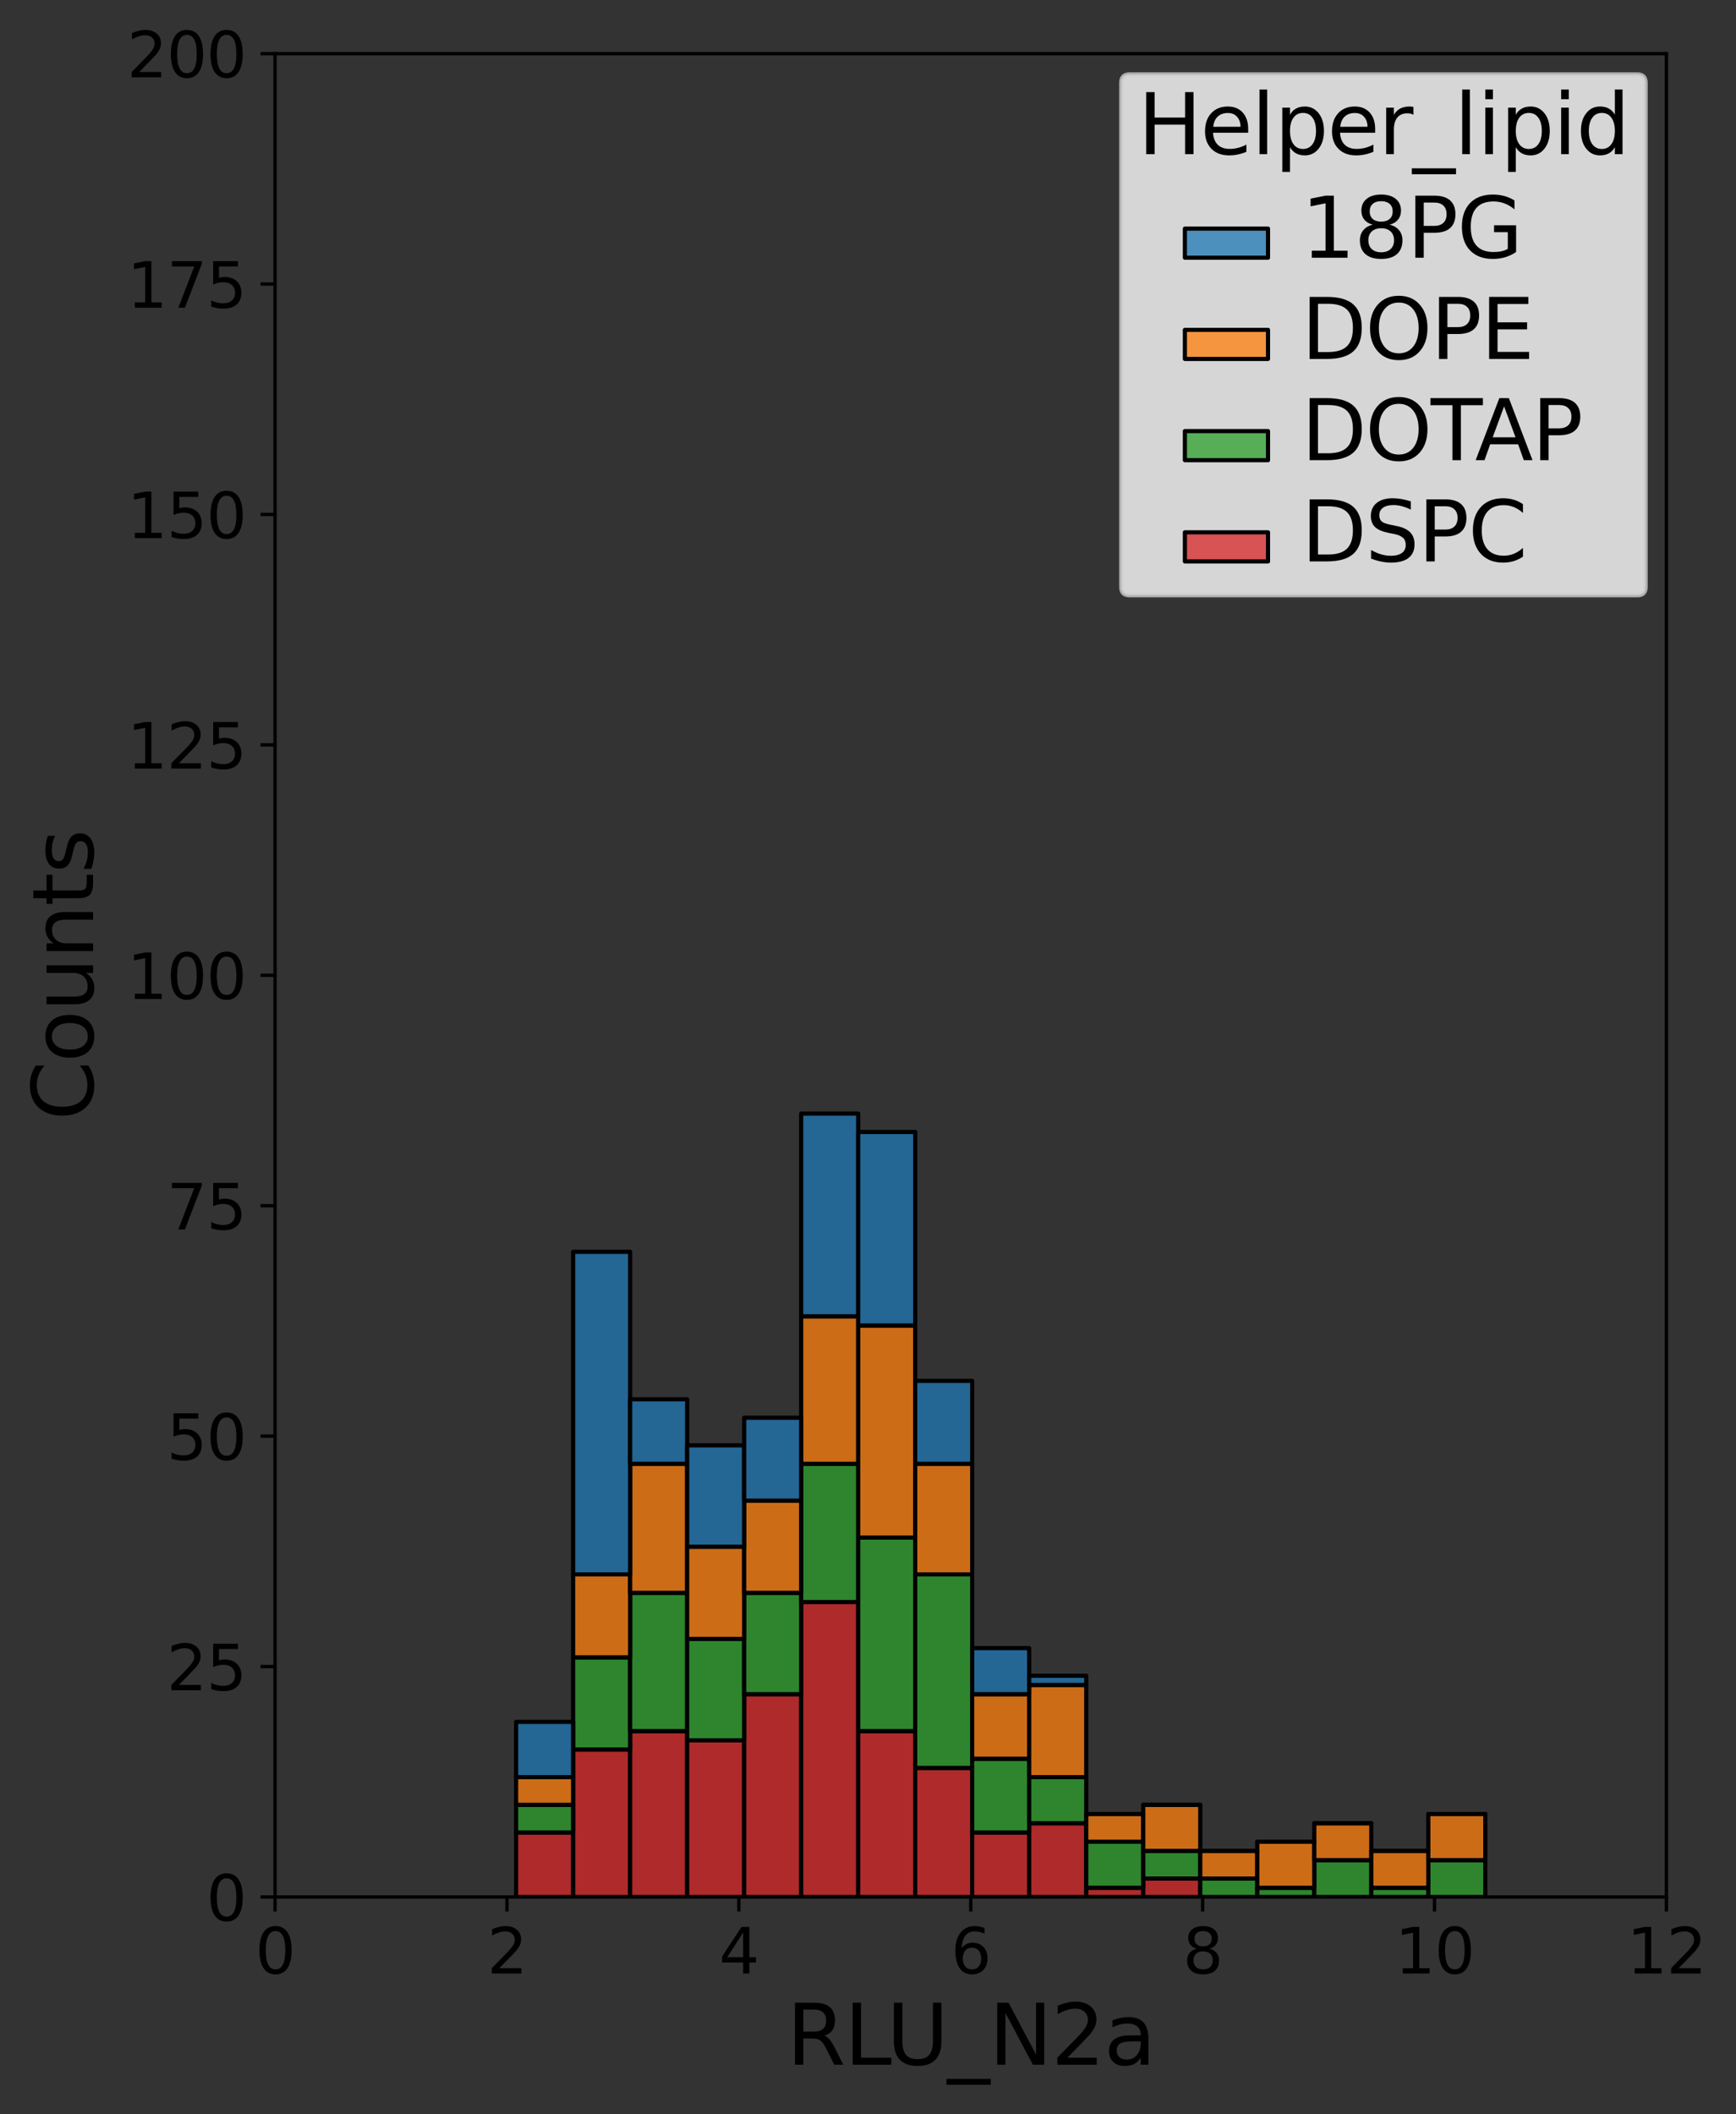 <?xml version="1.0" encoding="utf-8" standalone="no"?>
<!DOCTYPE svg PUBLIC "-//W3C//DTD SVG 1.1//EN"
  "http://www.w3.org/Graphics/SVG/1.1/DTD/svg11.dtd">
<svg xmlns:xlink="http://www.w3.org/1999/xlink" width="417.731pt" height="508.695pt" viewBox="0 0 417.731 508.695" xmlns="http://www.w3.org/2000/svg" version="1.1">
 <rect x="0" y="0" width="417.731" height="508.695" fill="#333333" stroke="none"/>
 <defs>
  <style type="text/css">*{stroke-linejoin: round; stroke-linecap: butt}</style>
 </defs>
 <g id="figure_1">
  <g id="patch_1">
   <path d="M 0 508.695 
L 417.731 508.695 
L 417.731 0 
L 0 0 
L 0 508.695 
z
" style="fill: none"/>
  </g>
  <g id="axes_1">
   <g id="patch_2">
    <path d="M 66.188 456.419 
L 400.988 456.419 
L 400.988 12.899 
L 66.188 12.899 
L 66.188 456.419 
z
" style="fill: none"/>
   </g>
   <g id="patch_3">
    <path d="M 124.192 456.419 
L 137.91 456.419 
L 137.91 440.896 
L 124.192 440.896 
z
" clip-path="url(#p4225c77b74)" style="fill: #d62728; fill-opacity: 0.75; stroke: #000000; stroke-linejoin: miter"/>
   </g>
   <g id="patch_4">
    <path d="M 137.91 456.419 
L 151.629 456.419 
L 151.629 420.937 
L 137.91 420.937 
z
" clip-path="url(#p4225c77b74)" style="fill: #d62728; fill-opacity: 0.75; stroke: #000000; stroke-linejoin: miter"/>
   </g>
   <g id="patch_5">
    <path d="M 151.629 456.419 
L 165.347 456.419 
L 165.347 416.502 
L 151.629 416.502 
z
" clip-path="url(#p4225c77b74)" style="fill: #d62728; fill-opacity: 0.75; stroke: #000000; stroke-linejoin: miter"/>
   </g>
   <g id="patch_6">
    <path d="M 165.347 456.419 
L 179.066 456.419 
L 179.066 418.72 
L 165.347 418.72 
z
" clip-path="url(#p4225c77b74)" style="fill: #d62728; fill-opacity: 0.75; stroke: #000000; stroke-linejoin: miter"/>
   </g>
   <g id="patch_7">
    <path d="M 179.066 456.419 
L 192.785 456.419 
L 192.785 407.632 
L 179.066 407.632 
z
" clip-path="url(#p4225c77b74)" style="fill: #d62728; fill-opacity: 0.75; stroke: #000000; stroke-linejoin: miter"/>
   </g>
   <g id="patch_8">
    <path d="M 192.785 456.419 
L 206.503 456.419 
L 206.503 385.456 
L 192.785 385.456 
z
" clip-path="url(#p4225c77b74)" style="fill: #d62728; fill-opacity: 0.75; stroke: #000000; stroke-linejoin: miter"/>
   </g>
   <g id="patch_9">
    <path d="M 206.503 456.419 
L 220.222 456.419 
L 220.222 416.502 
L 206.503 416.502 
z
" clip-path="url(#p4225c77b74)" style="fill: #d62728; fill-opacity: 0.75; stroke: #000000; stroke-linejoin: miter"/>
   </g>
   <g id="patch_10">
    <path d="M 220.222 456.419 
L 233.94 456.419 
L 233.94 425.372 
L 220.222 425.372 
z
" clip-path="url(#p4225c77b74)" style="fill: #d62728; fill-opacity: 0.75; stroke: #000000; stroke-linejoin: miter"/>
   </g>
   <g id="patch_11">
    <path d="M 233.94 456.419 
L 247.659 456.419 
L 247.659 440.896 
L 233.94 440.896 
z
" clip-path="url(#p4225c77b74)" style="fill: #d62728; fill-opacity: 0.75; stroke: #000000; stroke-linejoin: miter"/>
   </g>
   <g id="patch_12">
    <path d="M 247.659 456.419 
L 261.378 456.419 
L 261.378 438.678 
L 247.659 438.678 
z
" clip-path="url(#p4225c77b74)" style="fill: #d62728; fill-opacity: 0.75; stroke: #000000; stroke-linejoin: miter"/>
   </g>
   <g id="patch_13">
    <path d="M 261.378 456.419 
L 275.096 456.419 
L 275.096 454.201 
L 261.378 454.201 
z
" clip-path="url(#p4225c77b74)" style="fill: #d62728; fill-opacity: 0.75; stroke: #000000; stroke-linejoin: miter"/>
   </g>
   <g id="patch_14">
    <path d="M 275.096 456.419 
L 288.815 456.419 
L 288.815 451.984 
L 275.096 451.984 
z
" clip-path="url(#p4225c77b74)" style="fill: #d62728; fill-opacity: 0.75; stroke: #000000; stroke-linejoin: miter"/>
   </g>
   <g id="patch_15">
    <path d="M 288.815 456.419 
L 302.533 456.419 
L 302.533 456.419 
L 288.815 456.419 
z
" clip-path="url(#p4225c77b74)" style="fill: #d62728; fill-opacity: 0.75; stroke: #000000; stroke-linejoin: miter"/>
   </g>
   <g id="patch_16">
    <path d="M 302.533 456.419 
L 316.252 456.419 
L 316.252 456.419 
L 302.533 456.419 
z
" clip-path="url(#p4225c77b74)" style="fill: #d62728; fill-opacity: 0.75; stroke: #000000; stroke-linejoin: miter"/>
   </g>
   <g id="patch_17">
    <path d="M 316.252 456.419 
L 329.971 456.419 
L 329.971 456.419 
L 316.252 456.419 
z
" clip-path="url(#p4225c77b74)" style="fill: #d62728; fill-opacity: 0.75; stroke: #000000; stroke-linejoin: miter"/>
   </g>
   <g id="patch_18">
    <path d="M 329.971 456.419 
L 343.689 456.419 
L 343.689 456.419 
L 329.971 456.419 
z
" clip-path="url(#p4225c77b74)" style="fill: #d62728; fill-opacity: 0.75; stroke: #000000; stroke-linejoin: miter"/>
   </g>
   <g id="patch_19">
    <path d="M 343.689 456.419 
L 357.408 456.419 
L 357.408 456.419 
L 343.689 456.419 
z
" clip-path="url(#p4225c77b74)" style="fill: #d62728; fill-opacity: 0.75; stroke: #000000; stroke-linejoin: miter"/>
   </g>
   <g id="patch_20">
    <path d="M 124.192 440.896 
L 137.91 440.896 
L 137.91 434.243 
L 124.192 434.243 
z
" clip-path="url(#p4225c77b74)" style="fill: #2ca02c; fill-opacity: 0.75; stroke: #000000; stroke-linejoin: miter"/>
   </g>
   <g id="patch_21">
    <path d="M 137.91 420.937 
L 151.629 420.937 
L 151.629 398.761 
L 137.91 398.761 
z
" clip-path="url(#p4225c77b74)" style="fill: #2ca02c; fill-opacity: 0.75; stroke: #000000; stroke-linejoin: miter"/>
   </g>
   <g id="patch_22">
    <path d="M 151.629 416.502 
L 165.347 416.502 
L 165.347 383.238 
L 151.629 383.238 
z
" clip-path="url(#p4225c77b74)" style="fill: #2ca02c; fill-opacity: 0.75; stroke: #000000; stroke-linejoin: miter"/>
   </g>
   <g id="patch_23">
    <path d="M 165.347 418.72 
L 179.066 418.72 
L 179.066 394.326 
L 165.347 394.326 
z
" clip-path="url(#p4225c77b74)" style="fill: #2ca02c; fill-opacity: 0.75; stroke: #000000; stroke-linejoin: miter"/>
   </g>
   <g id="patch_24">
    <path d="M 179.066 407.632 
L 192.785 407.632 
L 192.785 383.238 
L 179.066 383.238 
z
" clip-path="url(#p4225c77b74)" style="fill: #2ca02c; fill-opacity: 0.75; stroke: #000000; stroke-linejoin: miter"/>
   </g>
   <g id="patch_25">
    <path d="M 192.785 385.456 
L 206.503 385.456 
L 206.503 352.192 
L 192.785 352.192 
z
" clip-path="url(#p4225c77b74)" style="fill: #2ca02c; fill-opacity: 0.75; stroke: #000000; stroke-linejoin: miter"/>
   </g>
   <g id="patch_26">
    <path d="M 206.503 416.502 
L 220.222 416.502 
L 220.222 369.932 
L 206.503 369.932 
z
" clip-path="url(#p4225c77b74)" style="fill: #2ca02c; fill-opacity: 0.75; stroke: #000000; stroke-linejoin: miter"/>
   </g>
   <g id="patch_27">
    <path d="M 220.222 425.372 
L 233.94 425.372 
L 233.94 378.803 
L 220.222 378.803 
z
" clip-path="url(#p4225c77b74)" style="fill: #2ca02c; fill-opacity: 0.75; stroke: #000000; stroke-linejoin: miter"/>
   </g>
   <g id="patch_28">
    <path d="M 233.94 440.896 
L 247.659 440.896 
L 247.659 423.155 
L 233.94 423.155 
z
" clip-path="url(#p4225c77b74)" style="fill: #2ca02c; fill-opacity: 0.75; stroke: #000000; stroke-linejoin: miter"/>
   </g>
   <g id="patch_29">
    <path d="M 247.659 438.678 
L 261.378 438.678 
L 261.378 427.59 
L 247.659 427.59 
z
" clip-path="url(#p4225c77b74)" style="fill: #2ca02c; fill-opacity: 0.75; stroke: #000000; stroke-linejoin: miter"/>
   </g>
   <g id="patch_30">
    <path d="M 261.378 454.201 
L 275.096 454.201 
L 275.096 443.113 
L 261.378 443.113 
z
" clip-path="url(#p4225c77b74)" style="fill: #2ca02c; fill-opacity: 0.75; stroke: #000000; stroke-linejoin: miter"/>
   </g>
   <g id="patch_31">
    <path d="M 275.096 451.984 
L 288.815 451.984 
L 288.815 445.331 
L 275.096 445.331 
z
" clip-path="url(#p4225c77b74)" style="fill: #2ca02c; fill-opacity: 0.75; stroke: #000000; stroke-linejoin: miter"/>
   </g>
   <g id="patch_32">
    <path d="M 288.815 456.419 
L 302.533 456.419 
L 302.533 451.984 
L 288.815 451.984 
z
" clip-path="url(#p4225c77b74)" style="fill: #2ca02c; fill-opacity: 0.75; stroke: #000000; stroke-linejoin: miter"/>
   </g>
   <g id="patch_33">
    <path d="M 302.533 456.419 
L 316.252 456.419 
L 316.252 454.201 
L 302.533 454.201 
z
" clip-path="url(#p4225c77b74)" style="fill: #2ca02c; fill-opacity: 0.75; stroke: #000000; stroke-linejoin: miter"/>
   </g>
   <g id="patch_34">
    <path d="M 316.252 456.419 
L 329.971 456.419 
L 329.971 447.548 
L 316.252 447.548 
z
" clip-path="url(#p4225c77b74)" style="fill: #2ca02c; fill-opacity: 0.75; stroke: #000000; stroke-linejoin: miter"/>
   </g>
   <g id="patch_35">
    <path d="M 329.971 456.419 
L 343.689 456.419 
L 343.689 454.201 
L 329.971 454.201 
z
" clip-path="url(#p4225c77b74)" style="fill: #2ca02c; fill-opacity: 0.75; stroke: #000000; stroke-linejoin: miter"/>
   </g>
   <g id="patch_36">
    <path d="M 343.689 456.419 
L 357.408 456.419 
L 357.408 447.548 
L 343.689 447.548 
z
" clip-path="url(#p4225c77b74)" style="fill: #2ca02c; fill-opacity: 0.75; stroke: #000000; stroke-linejoin: miter"/>
   </g>
   <g id="patch_37">
    <path d="M 124.192 434.243 
L 137.91 434.243 
L 137.91 427.59 
L 124.192 427.59 
z
" clip-path="url(#p4225c77b74)" style="fill: #ff7f0e; fill-opacity: 0.75; stroke: #000000; stroke-linejoin: miter"/>
   </g>
   <g id="patch_38">
    <path d="M 137.91 398.761 
L 151.629 398.761 
L 151.629 378.803 
L 137.91 378.803 
z
" clip-path="url(#p4225c77b74)" style="fill: #ff7f0e; fill-opacity: 0.75; stroke: #000000; stroke-linejoin: miter"/>
   </g>
   <g id="patch_39">
    <path d="M 151.629 383.238 
L 165.347 383.238 
L 165.347 352.192 
L 151.629 352.192 
z
" clip-path="url(#p4225c77b74)" style="fill: #ff7f0e; fill-opacity: 0.75; stroke: #000000; stroke-linejoin: miter"/>
   </g>
   <g id="patch_40">
    <path d="M 165.347 394.326 
L 179.066 394.326 
L 179.066 372.15 
L 165.347 372.15 
z
" clip-path="url(#p4225c77b74)" style="fill: #ff7f0e; fill-opacity: 0.75; stroke: #000000; stroke-linejoin: miter"/>
   </g>
   <g id="patch_41">
    <path d="M 179.066 383.238 
L 192.785 383.238 
L 192.785 361.062 
L 179.066 361.062 
z
" clip-path="url(#p4225c77b74)" style="fill: #ff7f0e; fill-opacity: 0.75; stroke: #000000; stroke-linejoin: miter"/>
   </g>
   <g id="patch_42">
    <path d="M 192.785 352.192 
L 206.503 352.192 
L 206.503 316.71 
L 192.785 316.71 
z
" clip-path="url(#p4225c77b74)" style="fill: #ff7f0e; fill-opacity: 0.75; stroke: #000000; stroke-linejoin: miter"/>
   </g>
   <g id="patch_43">
    <path d="M 206.503 369.932 
L 220.222 369.932 
L 220.222 318.928 
L 206.503 318.928 
z
" clip-path="url(#p4225c77b74)" style="fill: #ff7f0e; fill-opacity: 0.75; stroke: #000000; stroke-linejoin: miter"/>
   </g>
   <g id="patch_44">
    <path d="M 220.222 378.803 
L 233.94 378.803 
L 233.94 352.192 
L 220.222 352.192 
z
" clip-path="url(#p4225c77b74)" style="fill: #ff7f0e; fill-opacity: 0.75; stroke: #000000; stroke-linejoin: miter"/>
   </g>
   <g id="patch_45">
    <path d="M 233.94 423.155 
L 247.659 423.155 
L 247.659 407.632 
L 233.94 407.632 
z
" clip-path="url(#p4225c77b74)" style="fill: #ff7f0e; fill-opacity: 0.75; stroke: #000000; stroke-linejoin: miter"/>
   </g>
   <g id="patch_46">
    <path d="M 247.659 427.59 
L 261.378 427.59 
L 261.378 405.414 
L 247.659 405.414 
z
" clip-path="url(#p4225c77b74)" style="fill: #ff7f0e; fill-opacity: 0.75; stroke: #000000; stroke-linejoin: miter"/>
   </g>
   <g id="patch_47">
    <path d="M 261.378 443.113 
L 275.096 443.113 
L 275.096 436.46 
L 261.378 436.46 
z
" clip-path="url(#p4225c77b74)" style="fill: #ff7f0e; fill-opacity: 0.75; stroke: #000000; stroke-linejoin: miter"/>
   </g>
   <g id="patch_48">
    <path d="M 275.096 445.331 
L 288.815 445.331 
L 288.815 434.243 
L 275.096 434.243 
z
" clip-path="url(#p4225c77b74)" style="fill: #ff7f0e; fill-opacity: 0.75; stroke: #000000; stroke-linejoin: miter"/>
   </g>
   <g id="patch_49">
    <path d="M 288.815 451.984 
L 302.533 451.984 
L 302.533 445.331 
L 288.815 445.331 
z
" clip-path="url(#p4225c77b74)" style="fill: #ff7f0e; fill-opacity: 0.75; stroke: #000000; stroke-linejoin: miter"/>
   </g>
   <g id="patch_50">
    <path d="M 302.533 454.201 
L 316.252 454.201 
L 316.252 443.113 
L 302.533 443.113 
z
" clip-path="url(#p4225c77b74)" style="fill: #ff7f0e; fill-opacity: 0.75; stroke: #000000; stroke-linejoin: miter"/>
   </g>
   <g id="patch_51">
    <path d="M 316.252 447.548 
L 329.971 447.548 
L 329.971 438.678 
L 316.252 438.678 
z
" clip-path="url(#p4225c77b74)" style="fill: #ff7f0e; fill-opacity: 0.75; stroke: #000000; stroke-linejoin: miter"/>
   </g>
   <g id="patch_52">
    <path d="M 329.971 454.201 
L 343.689 454.201 
L 343.689 445.331 
L 329.971 445.331 
z
" clip-path="url(#p4225c77b74)" style="fill: #ff7f0e; fill-opacity: 0.75; stroke: #000000; stroke-linejoin: miter"/>
   </g>
   <g id="patch_53">
    <path d="M 343.689 447.548 
L 357.408 447.548 
L 357.408 436.46 
L 343.689 436.46 
z
" clip-path="url(#p4225c77b74)" style="fill: #ff7f0e; fill-opacity: 0.75; stroke: #000000; stroke-linejoin: miter"/>
   </g>
   <g id="patch_54">
    <path d="M 124.192 427.59 
L 137.91 427.59 
L 137.91 414.284 
L 124.192 414.284 
z
" clip-path="url(#p4225c77b74)" style="fill: #1f77b4; fill-opacity: 0.75; stroke: #000000; stroke-linejoin: miter"/>
   </g>
   <g id="patch_55">
    <path d="M 137.91 378.803 
L 151.629 378.803 
L 151.629 301.187 
L 137.91 301.187 
z
" clip-path="url(#p4225c77b74)" style="fill: #1f77b4; fill-opacity: 0.75; stroke: #000000; stroke-linejoin: miter"/>
   </g>
   <g id="patch_56">
    <path d="M 151.629 352.192 
L 165.347 352.192 
L 165.347 336.668 
L 151.629 336.668 
z
" clip-path="url(#p4225c77b74)" style="fill: #1f77b4; fill-opacity: 0.75; stroke: #000000; stroke-linejoin: miter"/>
   </g>
   <g id="patch_57">
    <path d="M 165.347 372.15 
L 179.066 372.15 
L 179.066 347.756 
L 165.347 347.756 
z
" clip-path="url(#p4225c77b74)" style="fill: #1f77b4; fill-opacity: 0.75; stroke: #000000; stroke-linejoin: miter"/>
   </g>
   <g id="patch_58">
    <path d="M 179.066 361.062 
L 192.785 361.062 
L 192.785 341.104 
L 179.066 341.104 
z
" clip-path="url(#p4225c77b74)" style="fill: #1f77b4; fill-opacity: 0.75; stroke: #000000; stroke-linejoin: miter"/>
   </g>
   <g id="patch_59">
    <path d="M 192.785 316.71 
L 206.503 316.71 
L 206.503 267.923 
L 192.785 267.923 
z
" clip-path="url(#p4225c77b74)" style="fill: #1f77b4; fill-opacity: 0.75; stroke: #000000; stroke-linejoin: miter"/>
   </g>
   <g id="patch_60">
    <path d="M 206.503 318.928 
L 220.222 318.928 
L 220.222 272.358 
L 206.503 272.358 
z
" clip-path="url(#p4225c77b74)" style="fill: #1f77b4; fill-opacity: 0.75; stroke: #000000; stroke-linejoin: miter"/>
   </g>
   <g id="patch_61">
    <path d="M 220.222 352.192 
L 233.94 352.192 
L 233.94 332.233 
L 220.222 332.233 
z
" clip-path="url(#p4225c77b74)" style="fill: #1f77b4; fill-opacity: 0.75; stroke: #000000; stroke-linejoin: miter"/>
   </g>
   <g id="patch_62">
    <path d="M 233.94 407.632 
L 247.659 407.632 
L 247.659 396.544 
L 233.94 396.544 
z
" clip-path="url(#p4225c77b74)" style="fill: #1f77b4; fill-opacity: 0.75; stroke: #000000; stroke-linejoin: miter"/>
   </g>
   <g id="patch_63">
    <path d="M 247.659 405.414 
L 261.378 405.414 
L 261.378 403.196 
L 247.659 403.196 
z
" clip-path="url(#p4225c77b74)" style="fill: #1f77b4; fill-opacity: 0.75; stroke: #000000; stroke-linejoin: miter"/>
   </g>
   <g id="patch_64">
    <path d="M 261.378 436.46 
L 275.096 436.46 
L 275.096 436.46 
L 261.378 436.46 
z
" clip-path="url(#p4225c77b74)" style="fill: #1f77b4; fill-opacity: 0.75; stroke: #000000; stroke-linejoin: miter"/>
   </g>
   <g id="patch_65">
    <path d="M 275.096 434.243 
L 288.815 434.243 
L 288.815 434.243 
L 275.096 434.243 
z
" clip-path="url(#p4225c77b74)" style="fill: #1f77b4; fill-opacity: 0.75; stroke: #000000; stroke-linejoin: miter"/>
   </g>
   <g id="patch_66">
    <path d="M 288.815 445.331 
L 302.533 445.331 
L 302.533 445.331 
L 288.815 445.331 
z
" clip-path="url(#p4225c77b74)" style="fill: #1f77b4; fill-opacity: 0.75; stroke: #000000; stroke-linejoin: miter"/>
   </g>
   <g id="patch_67">
    <path d="M 302.533 443.113 
L 316.252 443.113 
L 316.252 443.113 
L 302.533 443.113 
z
" clip-path="url(#p4225c77b74)" style="fill: #1f77b4; fill-opacity: 0.75; stroke: #000000; stroke-linejoin: miter"/>
   </g>
   <g id="patch_68">
    <path d="M 316.252 438.678 
L 329.971 438.678 
L 329.971 438.678 
L 316.252 438.678 
z
" clip-path="url(#p4225c77b74)" style="fill: #1f77b4; fill-opacity: 0.75; stroke: #000000; stroke-linejoin: miter"/>
   </g>
   <g id="patch_69">
    <path d="M 329.971 445.331 
L 343.689 445.331 
L 343.689 445.331 
L 329.971 445.331 
z
" clip-path="url(#p4225c77b74)" style="fill: #1f77b4; fill-opacity: 0.75; stroke: #000000; stroke-linejoin: miter"/>
   </g>
   <g id="patch_70">
    <path d="M 343.689 436.46 
L 357.408 436.46 
L 357.408 436.46 
L 343.689 436.46 
z
" clip-path="url(#p4225c77b74)" style="fill: #1f77b4; fill-opacity: 0.75; stroke: #000000; stroke-linejoin: miter"/>
   </g>
   <g id="matplotlib.axis_1">
    <g id="xtick_1">
     <g id="line2d_1">
      <defs>
       <path id="m7893e6d787" d="M 0 0 
L 0 3.5 
" style="stroke: #000000; stroke-width: 0.8"/>
      </defs>
      <g>
       <use xlink:href="#m7893e6d787" x="66.188" y="456.419" style="stroke: #000000; stroke-width: 0.8"/>
      </g>
     </g>
     <g id="text_1">
      <!-- 0 -->
      <g transform="translate(61.416 474.816) scale(0.15 -0.15)">
       <defs>
        <path id="DejaVuSans-30" d="M 2034 4250 
Q 1547 4250 1301 3770 
Q 1056 3291 1056 2328 
Q 1056 1369 1301 889 
Q 1547 409 2034 409 
Q 2525 409 2770 889 
Q 3016 1369 3016 2328 
Q 3016 3291 2770 3770 
Q 2525 4250 2034 4250 
z
M 2034 4750 
Q 2819 4750 3233 4129 
Q 3647 3509 3647 2328 
Q 3647 1150 3233 529 
Q 2819 -91 2034 -91 
Q 1250 -91 836 529 
Q 422 1150 422 2328 
Q 422 3509 836 4129 
Q 1250 4750 2034 4750 
z
" transform="scale(0.016)"/>
       </defs>
       <use xlink:href="#DejaVuSans-30"/>
      </g>
     </g>
    </g>
    <g id="xtick_2">
     <g id="line2d_2">
      <g>
       <use xlink:href="#m7893e6d787" x="121.987" y="456.419" style="stroke: #000000; stroke-width: 0.8"/>
      </g>
     </g>
     <g id="text_2">
      <!-- 2 -->
      <g transform="translate(117.216 474.816) scale(0.15 -0.15)">
       <defs>
        <path id="DejaVuSans-32" d="M 1228 531 
L 3431 531 
L 3431 0 
L 469 0 
L 469 531 
Q 828 903 1448 1529 
Q 2069 2156 2228 2338 
Q 2531 2678 2651 2914 
Q 2772 3150 2772 3378 
Q 2772 3750 2511 3984 
Q 2250 4219 1831 4219 
Q 1534 4219 1204 4116 
Q 875 4013 500 3803 
L 500 4441 
Q 881 4594 1212 4672 
Q 1544 4750 1819 4750 
Q 2544 4750 2975 4387 
Q 3406 4025 3406 3419 
Q 3406 3131 3298 2873 
Q 3191 2616 2906 2266 
Q 2828 2175 2409 1742 
Q 1991 1309 1228 531 
z
" transform="scale(0.016)"/>
       </defs>
       <use xlink:href="#DejaVuSans-32"/>
      </g>
     </g>
    </g>
    <g id="xtick_3">
     <g id="line2d_3">
      <g>
       <use xlink:href="#m7893e6d787" x="177.787" y="456.419" style="stroke: #000000; stroke-width: 0.8"/>
      </g>
     </g>
     <g id="text_3">
      <!-- 4 -->
      <g transform="translate(173.016 474.816) scale(0.15 -0.15)">
       <defs>
        <path id="DejaVuSans-34" d="M 2419 4116 
L 825 1625 
L 2419 1625 
L 2419 4116 
z
M 2253 4666 
L 3047 4666 
L 3047 1625 
L 3713 1625 
L 3713 1100 
L 3047 1100 
L 3047 0 
L 2419 0 
L 2419 1100 
L 313 1100 
L 313 1709 
L 2253 4666 
z
" transform="scale(0.016)"/>
       </defs>
       <use xlink:href="#DejaVuSans-34"/>
      </g>
     </g>
    </g>
    <g id="xtick_4">
     <g id="line2d_4">
      <g>
       <use xlink:href="#m7893e6d787" x="233.588" y="456.419" style="stroke: #000000; stroke-width: 0.8"/>
      </g>
     </g>
     <g id="text_4">
      <!-- 6 -->
      <g transform="translate(228.816 474.816) scale(0.15 -0.15)">
       <defs>
        <path id="DejaVuSans-36" d="M 2113 2584 
Q 1688 2584 1439 2293 
Q 1191 2003 1191 1497 
Q 1191 994 1439 701 
Q 1688 409 2113 409 
Q 2538 409 2786 701 
Q 3034 994 3034 1497 
Q 3034 2003 2786 2293 
Q 2538 2584 2113 2584 
z
M 3366 4563 
L 3366 3988 
Q 3128 4100 2886 4159 
Q 2644 4219 2406 4219 
Q 1781 4219 1451 3797 
Q 1122 3375 1075 2522 
Q 1259 2794 1537 2939 
Q 1816 3084 2150 3084 
Q 2853 3084 3261 2657 
Q 3669 2231 3669 1497 
Q 3669 778 3244 343 
Q 2819 -91 2113 -91 
Q 1303 -91 875 529 
Q 447 1150 447 2328 
Q 447 3434 972 4092 
Q 1497 4750 2381 4750 
Q 2619 4750 2861 4703 
Q 3103 4656 3366 4563 
z
" transform="scale(0.016)"/>
       </defs>
       <use xlink:href="#DejaVuSans-36"/>
      </g>
     </g>
    </g>
    <g id="xtick_5">
     <g id="line2d_5">
      <g>
       <use xlink:href="#m7893e6d787" x="289.387" y="456.419" style="stroke: #000000; stroke-width: 0.8"/>
      </g>
     </g>
     <g id="text_5">
      <!-- 8 -->
      <g transform="translate(284.616 474.816) scale(0.15 -0.15)">
       <defs>
        <path id="DejaVuSans-38" d="M 2034 2216 
Q 1584 2216 1326 1975 
Q 1069 1734 1069 1313 
Q 1069 891 1326 650 
Q 1584 409 2034 409 
Q 2484 409 2743 651 
Q 3003 894 3003 1313 
Q 3003 1734 2745 1975 
Q 2488 2216 2034 2216 
z
M 1403 2484 
Q 997 2584 770 2862 
Q 544 3141 544 3541 
Q 544 4100 942 4425 
Q 1341 4750 2034 4750 
Q 2731 4750 3128 4425 
Q 3525 4100 3525 3541 
Q 3525 3141 3298 2862 
Q 3072 2584 2669 2484 
Q 3125 2378 3379 2068 
Q 3634 1759 3634 1313 
Q 3634 634 3220 271 
Q 2806 -91 2034 -91 
Q 1263 -91 848 271 
Q 434 634 434 1313 
Q 434 1759 690 2068 
Q 947 2378 1403 2484 
z
M 1172 3481 
Q 1172 3119 1398 2916 
Q 1625 2713 2034 2713 
Q 2441 2713 2670 2916 
Q 2900 3119 2900 3481 
Q 2900 3844 2670 4047 
Q 2441 4250 2034 4250 
Q 1625 4250 1398 4047 
Q 1172 3844 1172 3481 
z
" transform="scale(0.016)"/>
       </defs>
       <use xlink:href="#DejaVuSans-38"/>
      </g>
     </g>
    </g>
    <g id="xtick_6">
     <g id="line2d_6">
      <g>
       <use xlink:href="#m7893e6d787" x="345.188" y="456.419" style="stroke: #000000; stroke-width: 0.8"/>
      </g>
     </g>
     <g id="text_6">
      <!-- 10 -->
      <g transform="translate(335.644 474.816) scale(0.15 -0.15)">
       <defs>
        <path id="DejaVuSans-31" d="M 794 531 
L 1825 531 
L 1825 4091 
L 703 3866 
L 703 4441 
L 1819 4666 
L 2450 4666 
L 2450 531 
L 3481 531 
L 3481 0 
L 794 0 
L 794 531 
z
" transform="scale(0.016)"/>
       </defs>
       <use xlink:href="#DejaVuSans-31"/>
       <use xlink:href="#DejaVuSans-30" x="63.623"/>
      </g>
     </g>
    </g>
    <g id="xtick_7">
     <g id="line2d_7">
      <g>
       <use xlink:href="#m7893e6d787" x="400.988" y="456.419" style="stroke: #000000; stroke-width: 0.8"/>
      </g>
     </g>
     <g id="text_7">
      <!-- 12 -->
      <g transform="translate(391.444 474.816) scale(0.15 -0.15)">
       <use xlink:href="#DejaVuSans-31"/>
       <use xlink:href="#DejaVuSans-32" x="63.623"/>
      </g>
     </g>
    </g>
    <g id="text_8">
     <!-- RLU_N2a -->
     <g transform="translate(189.277 496.78) scale(0.2 -0.2)">
      <defs>
       <path id="DejaVuSans-52" d="M 2841 2188 
Q 3044 2119 3236 1894 
Q 3428 1669 3622 1275 
L 4263 0 
L 3584 0 
L 2988 1197 
Q 2756 1666 2539 1819 
Q 2322 1972 1947 1972 
L 1259 1972 
L 1259 0 
L 628 0 
L 628 4666 
L 2053 4666 
Q 2853 4666 3247 4331 
Q 3641 3997 3641 3322 
Q 3641 2881 3436 2590 
Q 3231 2300 2841 2188 
z
M 1259 4147 
L 1259 2491 
L 2053 2491 
Q 2509 2491 2742 2702 
Q 2975 2913 2975 3322 
Q 2975 3731 2742 3939 
Q 2509 4147 2053 4147 
L 1259 4147 
z
" transform="scale(0.016)"/>
       <path id="DejaVuSans-4c" d="M 628 4666 
L 1259 4666 
L 1259 531 
L 3531 531 
L 3531 0 
L 628 0 
L 628 4666 
z
" transform="scale(0.016)"/>
       <path id="DejaVuSans-55" d="M 556 4666 
L 1191 4666 
L 1191 1831 
Q 1191 1081 1462 751 
Q 1734 422 2344 422 
Q 2950 422 3222 751 
Q 3494 1081 3494 1831 
L 3494 4666 
L 4128 4666 
L 4128 1753 
Q 4128 841 3676 375 
Q 3225 -91 2344 -91 
Q 1459 -91 1007 375 
Q 556 841 556 1753 
L 556 4666 
z
" transform="scale(0.016)"/>
       <path id="DejaVuSans-5f" d="M 3263 -1063 
L 3263 -1509 
L -63 -1509 
L -63 -1063 
L 3263 -1063 
z
" transform="scale(0.016)"/>
       <path id="DejaVuSans-4e" d="M 628 4666 
L 1478 4666 
L 3547 763 
L 3547 4666 
L 4159 4666 
L 4159 0 
L 3309 0 
L 1241 3903 
L 1241 0 
L 628 0 
L 628 4666 
z
" transform="scale(0.016)"/>
       <path id="DejaVuSans-61" d="M 2194 1759 
Q 1497 1759 1228 1600 
Q 959 1441 959 1056 
Q 959 750 1161 570 
Q 1363 391 1709 391 
Q 2188 391 2477 730 
Q 2766 1069 2766 1631 
L 2766 1759 
L 2194 1759 
z
M 3341 1997 
L 3341 0 
L 2766 0 
L 2766 531 
Q 2569 213 2275 61 
Q 1981 -91 1556 -91 
Q 1019 -91 701 211 
Q 384 513 384 1019 
Q 384 1609 779 1909 
Q 1175 2209 1959 2209 
L 2766 2209 
L 2766 2266 
Q 2766 2663 2505 2880 
Q 2244 3097 1772 3097 
Q 1472 3097 1187 3025 
Q 903 2953 641 2809 
L 641 3341 
Q 956 3463 1253 3523 
Q 1550 3584 1831 3584 
Q 2591 3584 2966 3190 
Q 3341 2797 3341 1997 
z
" transform="scale(0.016)"/>
      </defs>
      <use xlink:href="#DejaVuSans-52"/>
      <use xlink:href="#DejaVuSans-4c" x="69.482"/>
      <use xlink:href="#DejaVuSans-55" x="120.195"/>
      <use xlink:href="#DejaVuSans-5f" x="193.389"/>
      <use xlink:href="#DejaVuSans-4e" x="243.389"/>
      <use xlink:href="#DejaVuSans-32" x="318.193"/>
      <use xlink:href="#DejaVuSans-61" x="381.816"/>
     </g>
    </g>
   </g>
   <g id="matplotlib.axis_2">
    <g id="ytick_1">
     <g id="line2d_8">
      <defs>
       <path id="mdcbfdb908a" d="M 0 0 
L -3.5 0 
" style="stroke: #000000; stroke-width: 0.8"/>
      </defs>
      <g>
       <use xlink:href="#mdcbfdb908a" x="66.188" y="456.419" style="stroke: #000000; stroke-width: 0.8"/>
      </g>
     </g>
     <g id="text_9">
      <!-- 0 -->
      <g transform="translate(49.644 462.118) scale(0.15 -0.15)">
       <use xlink:href="#DejaVuSans-30"/>
      </g>
     </g>
    </g>
    <g id="ytick_2">
     <g id="line2d_9">
      <g>
       <use xlink:href="#mdcbfdb908a" x="66.188" y="400.979" style="stroke: #000000; stroke-width: 0.8"/>
      </g>
     </g>
     <g id="text_10">
      <!-- 25 -->
      <g transform="translate(40.1 406.678) scale(0.15 -0.15)">
       <defs>
        <path id="DejaVuSans-35" d="M 691 4666 
L 3169 4666 
L 3169 4134 
L 1269 4134 
L 1269 2991 
Q 1406 3038 1543 3061 
Q 1681 3084 1819 3084 
Q 2600 3084 3056 2656 
Q 3513 2228 3513 1497 
Q 3513 744 3044 326 
Q 2575 -91 1722 -91 
Q 1428 -91 1123 -41 
Q 819 9 494 109 
L 494 744 
Q 775 591 1075 516 
Q 1375 441 1709 441 
Q 2250 441 2565 725 
Q 2881 1009 2881 1497 
Q 2881 1984 2565 2268 
Q 2250 2553 1709 2553 
Q 1456 2553 1204 2497 
Q 953 2441 691 2322 
L 691 4666 
z
" transform="scale(0.016)"/>
       </defs>
       <use xlink:href="#DejaVuSans-32"/>
       <use xlink:href="#DejaVuSans-35" x="63.623"/>
      </g>
     </g>
    </g>
    <g id="ytick_3">
     <g id="line2d_10">
      <g>
       <use xlink:href="#mdcbfdb908a" x="66.188" y="345.539" style="stroke: #000000; stroke-width: 0.8"/>
      </g>
     </g>
     <g id="text_11">
      <!-- 50 -->
      <g transform="translate(40.1 351.238) scale(0.15 -0.15)">
       <use xlink:href="#DejaVuSans-35"/>
       <use xlink:href="#DejaVuSans-30" x="63.623"/>
      </g>
     </g>
    </g>
    <g id="ytick_4">
     <g id="line2d_11">
      <g>
       <use xlink:href="#mdcbfdb908a" x="66.188" y="290.099" style="stroke: #000000; stroke-width: 0.8"/>
      </g>
     </g>
     <g id="text_12">
      <!-- 75 -->
      <g transform="translate(40.1 295.798) scale(0.15 -0.15)">
       <defs>
        <path id="DejaVuSans-37" d="M 525 4666 
L 3525 4666 
L 3525 4397 
L 1831 0 
L 1172 0 
L 2766 4134 
L 525 4134 
L 525 4666 
z
" transform="scale(0.016)"/>
       </defs>
       <use xlink:href="#DejaVuSans-37"/>
       <use xlink:href="#DejaVuSans-35" x="63.623"/>
      </g>
     </g>
    </g>
    <g id="ytick_5">
     <g id="line2d_12">
      <g>
       <use xlink:href="#mdcbfdb908a" x="66.188" y="234.659" style="stroke: #000000; stroke-width: 0.8"/>
      </g>
     </g>
     <g id="text_13">
      <!-- 100 -->
      <g transform="translate(30.556 240.358) scale(0.15 -0.15)">
       <use xlink:href="#DejaVuSans-31"/>
       <use xlink:href="#DejaVuSans-30" x="63.623"/>
       <use xlink:href="#DejaVuSans-30" x="127.246"/>
      </g>
     </g>
    </g>
    <g id="ytick_6">
     <g id="line2d_13">
      <g>
       <use xlink:href="#mdcbfdb908a" x="66.188" y="179.219" style="stroke: #000000; stroke-width: 0.8"/>
      </g>
     </g>
     <g id="text_14">
      <!-- 125 -->
      <g transform="translate(30.556 184.918) scale(0.15 -0.15)">
       <use xlink:href="#DejaVuSans-31"/>
       <use xlink:href="#DejaVuSans-32" x="63.623"/>
       <use xlink:href="#DejaVuSans-35" x="127.246"/>
      </g>
     </g>
    </g>
    <g id="ytick_7">
     <g id="line2d_14">
      <g>
       <use xlink:href="#mdcbfdb908a" x="66.188" y="123.779" style="stroke: #000000; stroke-width: 0.8"/>
      </g>
     </g>
     <g id="text_15">
      <!-- 150 -->
      <g transform="translate(30.556 129.478) scale(0.15 -0.15)">
       <use xlink:href="#DejaVuSans-31"/>
       <use xlink:href="#DejaVuSans-35" x="63.623"/>
       <use xlink:href="#DejaVuSans-30" x="127.246"/>
      </g>
     </g>
    </g>
    <g id="ytick_8">
     <g id="line2d_15">
      <g>
       <use xlink:href="#mdcbfdb908a" x="66.188" y="68.339" style="stroke: #000000; stroke-width: 0.8"/>
      </g>
     </g>
     <g id="text_16">
      <!-- 175 -->
      <g transform="translate(30.556 74.038) scale(0.15 -0.15)">
       <use xlink:href="#DejaVuSans-31"/>
       <use xlink:href="#DejaVuSans-37" x="63.623"/>
       <use xlink:href="#DejaVuSans-35" x="127.246"/>
      </g>
     </g>
    </g>
    <g id="ytick_9">
     <g id="line2d_16">
      <g>
       <use xlink:href="#mdcbfdb908a" x="66.188" y="12.899" style="stroke: #000000; stroke-width: 0.8"/>
      </g>
     </g>
     <g id="text_17">
      <!-- 200 -->
      <g transform="translate(30.556 18.598) scale(0.15 -0.15)">
       <use xlink:href="#DejaVuSans-32"/>
       <use xlink:href="#DejaVuSans-30" x="63.623"/>
       <use xlink:href="#DejaVuSans-30" x="127.246"/>
      </g>
     </g>
    </g>
    <g id="text_18">
     <!-- Counts -->
     <g transform="translate(22.397 269.565) rotate(-90) scale(0.2 -0.2)">
      <defs>
       <path id="DejaVuSans-43" d="M 4122 4306 
L 4122 3641 
Q 3803 3938 3442 4084 
Q 3081 4231 2675 4231 
Q 1875 4231 1450 3742 
Q 1025 3253 1025 2328 
Q 1025 1406 1450 917 
Q 1875 428 2675 428 
Q 3081 428 3442 575 
Q 3803 722 4122 1019 
L 4122 359 
Q 3791 134 3420 21 
Q 3050 -91 2638 -91 
Q 1578 -91 968 557 
Q 359 1206 359 2328 
Q 359 3453 968 4101 
Q 1578 4750 2638 4750 
Q 3056 4750 3426 4639 
Q 3797 4528 4122 4306 
z
" transform="scale(0.016)"/>
       <path id="DejaVuSans-6f" d="M 1959 3097 
Q 1497 3097 1228 2736 
Q 959 2375 959 1747 
Q 959 1119 1226 758 
Q 1494 397 1959 397 
Q 2419 397 2687 759 
Q 2956 1122 2956 1747 
Q 2956 2369 2687 2733 
Q 2419 3097 1959 3097 
z
M 1959 3584 
Q 2709 3584 3137 3096 
Q 3566 2609 3566 1747 
Q 3566 888 3137 398 
Q 2709 -91 1959 -91 
Q 1206 -91 779 398 
Q 353 888 353 1747 
Q 353 2609 779 3096 
Q 1206 3584 1959 3584 
z
" transform="scale(0.016)"/>
       <path id="DejaVuSans-75" d="M 544 1381 
L 544 3500 
L 1119 3500 
L 1119 1403 
Q 1119 906 1312 657 
Q 1506 409 1894 409 
Q 2359 409 2629 706 
Q 2900 1003 2900 1516 
L 2900 3500 
L 3475 3500 
L 3475 0 
L 2900 0 
L 2900 538 
Q 2691 219 2414 64 
Q 2138 -91 1772 -91 
Q 1169 -91 856 284 
Q 544 659 544 1381 
z
M 1991 3584 
L 1991 3584 
z
" transform="scale(0.016)"/>
       <path id="DejaVuSans-6e" d="M 3513 2113 
L 3513 0 
L 2938 0 
L 2938 2094 
Q 2938 2591 2744 2837 
Q 2550 3084 2163 3084 
Q 1697 3084 1428 2787 
Q 1159 2491 1159 1978 
L 1159 0 
L 581 0 
L 581 3500 
L 1159 3500 
L 1159 2956 
Q 1366 3272 1645 3428 
Q 1925 3584 2291 3584 
Q 2894 3584 3203 3211 
Q 3513 2838 3513 2113 
z
" transform="scale(0.016)"/>
       <path id="DejaVuSans-74" d="M 1172 4494 
L 1172 3500 
L 2356 3500 
L 2356 3053 
L 1172 3053 
L 1172 1153 
Q 1172 725 1289 603 
Q 1406 481 1766 481 
L 2356 481 
L 2356 0 
L 1766 0 
Q 1100 0 847 248 
Q 594 497 594 1153 
L 594 3053 
L 172 3053 
L 172 3500 
L 594 3500 
L 594 4494 
L 1172 4494 
z
" transform="scale(0.016)"/>
       <path id="DejaVuSans-73" d="M 2834 3397 
L 2834 2853 
Q 2591 2978 2328 3040 
Q 2066 3103 1784 3103 
Q 1356 3103 1142 2972 
Q 928 2841 928 2578 
Q 928 2378 1081 2264 
Q 1234 2150 1697 2047 
L 1894 2003 
Q 2506 1872 2764 1633 
Q 3022 1394 3022 966 
Q 3022 478 2636 193 
Q 2250 -91 1575 -91 
Q 1294 -91 989 -36 
Q 684 19 347 128 
L 347 722 
Q 666 556 975 473 
Q 1284 391 1588 391 
Q 1994 391 2212 530 
Q 2431 669 2431 922 
Q 2431 1156 2273 1281 
Q 2116 1406 1581 1522 
L 1381 1569 
Q 847 1681 609 1914 
Q 372 2147 372 2553 
Q 372 3047 722 3315 
Q 1072 3584 1716 3584 
Q 2034 3584 2315 3537 
Q 2597 3491 2834 3397 
z
" transform="scale(0.016)"/>
      </defs>
      <use xlink:href="#DejaVuSans-43"/>
      <use xlink:href="#DejaVuSans-6f" x="69.824"/>
      <use xlink:href="#DejaVuSans-75" x="131.006"/>
      <use xlink:href="#DejaVuSans-6e" x="194.385"/>
      <use xlink:href="#DejaVuSans-74" x="257.764"/>
      <use xlink:href="#DejaVuSans-73" x="296.973"/>
     </g>
    </g>
   </g>
   <g id="patch_71">
    <path d="M 66.188 456.419 
L 66.188 12.899 
" style="fill: none; stroke: #000000; stroke-width: 0.8; stroke-linejoin: miter; stroke-linecap: square"/>
   </g>
   <g id="patch_72">
    <path d="M 400.988 456.419 
L 400.988 12.899 
" style="fill: none; stroke: #000000; stroke-width: 0.8; stroke-linejoin: miter; stroke-linecap: square"/>
   </g>
   <g id="patch_73">
    <path d="M 66.188 456.419 
L 400.988 456.419 
" style="fill: none; stroke: #000000; stroke-width: 0.8; stroke-linejoin: miter; stroke-linecap: square"/>
   </g>
   <g id="patch_74">
    <path d="M 66.188 12.899 
L 400.988 12.899 
" style="fill: none; stroke: #000000; stroke-width: 0.8; stroke-linejoin: miter; stroke-linecap: square"/>
   </g>
   <g id="legend_1">
    <g id="patch_75">
     <path d="M 271.797 143.236 
L 393.988 143.236 
Q 395.988 143.236 395.988 141.236 
L 395.988 19.899 
Q 395.988 17.899 393.988 17.899 
L 271.797 17.899 
Q 269.797 17.899 269.797 19.899 
L 269.797 141.236 
Q 269.797 143.236 271.797 143.236 
z
" style="fill: #ffffff; opacity: 0.8; stroke: #cccccc; stroke-linejoin: miter"/>
    </g>
    <g id="text_19">
     <!-- Helper_lipid -->
     <g transform="translate(273.797 37.096) scale(0.2 -0.2)">
      <defs>
       <path id="DejaVuSans-48" d="M 628 4666 
L 1259 4666 
L 1259 2753 
L 3553 2753 
L 3553 4666 
L 4184 4666 
L 4184 0 
L 3553 0 
L 3553 2222 
L 1259 2222 
L 1259 0 
L 628 0 
L 628 4666 
z
" transform="scale(0.016)"/>
       <path id="DejaVuSans-65" d="M 3597 1894 
L 3597 1613 
L 953 1613 
Q 991 1019 1311 708 
Q 1631 397 2203 397 
Q 2534 397 2845 478 
Q 3156 559 3463 722 
L 3463 178 
Q 3153 47 2828 -22 
Q 2503 -91 2169 -91 
Q 1331 -91 842 396 
Q 353 884 353 1716 
Q 353 2575 817 3079 
Q 1281 3584 2069 3584 
Q 2775 3584 3186 3129 
Q 3597 2675 3597 1894 
z
M 3022 2063 
Q 3016 2534 2758 2815 
Q 2500 3097 2075 3097 
Q 1594 3097 1305 2825 
Q 1016 2553 972 2059 
L 3022 2063 
z
" transform="scale(0.016)"/>
       <path id="DejaVuSans-6c" d="M 603 4863 
L 1178 4863 
L 1178 0 
L 603 0 
L 603 4863 
z
" transform="scale(0.016)"/>
       <path id="DejaVuSans-70" d="M 1159 525 
L 1159 -1331 
L 581 -1331 
L 581 3500 
L 1159 3500 
L 1159 2969 
Q 1341 3281 1617 3432 
Q 1894 3584 2278 3584 
Q 2916 3584 3314 3078 
Q 3713 2572 3713 1747 
Q 3713 922 3314 415 
Q 2916 -91 2278 -91 
Q 1894 -91 1617 61 
Q 1341 213 1159 525 
z
M 3116 1747 
Q 3116 2381 2855 2742 
Q 2594 3103 2138 3103 
Q 1681 3103 1420 2742 
Q 1159 2381 1159 1747 
Q 1159 1113 1420 752 
Q 1681 391 2138 391 
Q 2594 391 2855 752 
Q 3116 1113 3116 1747 
z
" transform="scale(0.016)"/>
       <path id="DejaVuSans-72" d="M 2631 2963 
Q 2534 3019 2420 3045 
Q 2306 3072 2169 3072 
Q 1681 3072 1420 2755 
Q 1159 2438 1159 1844 
L 1159 0 
L 581 0 
L 581 3500 
L 1159 3500 
L 1159 2956 
Q 1341 3275 1631 3429 
Q 1922 3584 2338 3584 
Q 2397 3584 2469 3576 
Q 2541 3569 2628 3553 
L 2631 2963 
z
" transform="scale(0.016)"/>
       <path id="DejaVuSans-69" d="M 603 3500 
L 1178 3500 
L 1178 0 
L 603 0 
L 603 3500 
z
M 603 4863 
L 1178 4863 
L 1178 4134 
L 603 4134 
L 603 4863 
z
" transform="scale(0.016)"/>
       <path id="DejaVuSans-64" d="M 2906 2969 
L 2906 4863 
L 3481 4863 
L 3481 0 
L 2906 0 
L 2906 525 
Q 2725 213 2448 61 
Q 2172 -91 1784 -91 
Q 1150 -91 751 415 
Q 353 922 353 1747 
Q 353 2572 751 3078 
Q 1150 3584 1784 3584 
Q 2172 3584 2448 3432 
Q 2725 3281 2906 2969 
z
M 947 1747 
Q 947 1113 1208 752 
Q 1469 391 1925 391 
Q 2381 391 2643 752 
Q 2906 1113 2906 1747 
Q 2906 2381 2643 2742 
Q 2381 3103 1925 3103 
Q 1469 3103 1208 2742 
Q 947 2381 947 1747 
z
" transform="scale(0.016)"/>
      </defs>
      <use xlink:href="#DejaVuSans-48"/>
      <use xlink:href="#DejaVuSans-65" x="75.195"/>
      <use xlink:href="#DejaVuSans-6c" x="136.719"/>
      <use xlink:href="#DejaVuSans-70" x="164.502"/>
      <use xlink:href="#DejaVuSans-65" x="227.979"/>
      <use xlink:href="#DejaVuSans-72" x="289.502"/>
      <use xlink:href="#DejaVuSans-5f" x="330.615"/>
      <use xlink:href="#DejaVuSans-6c" x="380.615"/>
      <use xlink:href="#DejaVuSans-69" x="408.398"/>
      <use xlink:href="#DejaVuSans-70" x="436.182"/>
      <use xlink:href="#DejaVuSans-69" x="499.658"/>
      <use xlink:href="#DejaVuSans-64" x="527.441"/>
     </g>
    </g>
    <g id="patch_76">
     <path d="M 285.117 62.008 
L 305.117 62.008 
L 305.117 55.008 
L 285.117 55.008 
z
" style="fill: #1f77b4; fill-opacity: 0.75; stroke: #000000; stroke-linejoin: miter"/>
    </g>
    <g id="text_20">
     <!-- 18PG -->
     <g transform="translate(313.117 62.008) scale(0.2 -0.2)">
      <defs>
       <path id="DejaVuSans-50" d="M 1259 4147 
L 1259 2394 
L 2053 2394 
Q 2494 2394 2734 2622 
Q 2975 2850 2975 3272 
Q 2975 3691 2734 3919 
Q 2494 4147 2053 4147 
L 1259 4147 
z
M 628 4666 
L 2053 4666 
Q 2838 4666 3239 4311 
Q 3641 3956 3641 3272 
Q 3641 2581 3239 2228 
Q 2838 1875 2053 1875 
L 1259 1875 
L 1259 0 
L 628 0 
L 628 4666 
z
" transform="scale(0.016)"/>
       <path id="DejaVuSans-47" d="M 3809 666 
L 3809 1919 
L 2778 1919 
L 2778 2438 
L 4434 2438 
L 4434 434 
Q 4069 175 3628 42 
Q 3188 -91 2688 -91 
Q 1594 -91 976 548 
Q 359 1188 359 2328 
Q 359 3472 976 4111 
Q 1594 4750 2688 4750 
Q 3144 4750 3555 4637 
Q 3966 4525 4313 4306 
L 4313 3634 
Q 3963 3931 3569 4081 
Q 3175 4231 2741 4231 
Q 1884 4231 1454 3753 
Q 1025 3275 1025 2328 
Q 1025 1384 1454 906 
Q 1884 428 2741 428 
Q 3075 428 3337 486 
Q 3600 544 3809 666 
z
" transform="scale(0.016)"/>
      </defs>
      <use xlink:href="#DejaVuSans-31"/>
      <use xlink:href="#DejaVuSans-38" x="63.623"/>
      <use xlink:href="#DejaVuSans-50" x="127.246"/>
      <use xlink:href="#DejaVuSans-47" x="187.549"/>
     </g>
    </g>
    <g id="patch_77">
     <path d="M 285.117 86.364 
L 305.117 86.364 
L 305.117 79.364 
L 285.117 79.364 
z
" style="fill: #ff7f0e; fill-opacity: 0.75; stroke: #000000; stroke-linejoin: miter"/>
    </g>
    <g id="text_21">
     <!-- DOPE -->
     <g transform="translate(313.117 86.364) scale(0.2 -0.2)">
      <defs>
       <path id="DejaVuSans-44" d="M 1259 4147 
L 1259 519 
L 2022 519 
Q 2988 519 3436 956 
Q 3884 1394 3884 2338 
Q 3884 3275 3436 3711 
Q 2988 4147 2022 4147 
L 1259 4147 
z
M 628 4666 
L 1925 4666 
Q 3281 4666 3915 4102 
Q 4550 3538 4550 2338 
Q 4550 1131 3912 565 
Q 3275 0 1925 0 
L 628 0 
L 628 4666 
z
" transform="scale(0.016)"/>
       <path id="DejaVuSans-4f" d="M 2522 4238 
Q 1834 4238 1429 3725 
Q 1025 3213 1025 2328 
Q 1025 1447 1429 934 
Q 1834 422 2522 422 
Q 3209 422 3611 934 
Q 4013 1447 4013 2328 
Q 4013 3213 3611 3725 
Q 3209 4238 2522 4238 
z
M 2522 4750 
Q 3503 4750 4090 4092 
Q 4678 3434 4678 2328 
Q 4678 1225 4090 567 
Q 3503 -91 2522 -91 
Q 1538 -91 948 565 
Q 359 1222 359 2328 
Q 359 3434 948 4092 
Q 1538 4750 2522 4750 
z
" transform="scale(0.016)"/>
       <path id="DejaVuSans-45" d="M 628 4666 
L 3578 4666 
L 3578 4134 
L 1259 4134 
L 1259 2753 
L 3481 2753 
L 3481 2222 
L 1259 2222 
L 1259 531 
L 3634 531 
L 3634 0 
L 628 0 
L 628 4666 
z
" transform="scale(0.016)"/>
      </defs>
      <use xlink:href="#DejaVuSans-44"/>
      <use xlink:href="#DejaVuSans-4f" x="77.002"/>
      <use xlink:href="#DejaVuSans-50" x="155.713"/>
      <use xlink:href="#DejaVuSans-45" x="216.016"/>
     </g>
    </g>
    <g id="patch_78">
     <path d="M 285.117 110.721 
L 305.117 110.721 
L 305.117 103.721 
L 285.117 103.721 
z
" style="fill: #2ca02c; fill-opacity: 0.75; stroke: #000000; stroke-linejoin: miter"/>
    </g>
    <g id="text_22">
     <!-- DOTAP -->
     <g transform="translate(313.117 110.721) scale(0.2 -0.2)">
      <defs>
       <path id="DejaVuSans-54" d="M -19 4666 
L 3928 4666 
L 3928 4134 
L 2272 4134 
L 2272 0 
L 1638 0 
L 1638 4134 
L -19 4134 
L -19 4666 
z
" transform="scale(0.016)"/>
       <path id="DejaVuSans-41" d="M 2188 4044 
L 1331 1722 
L 3047 1722 
L 2188 4044 
z
M 1831 4666 
L 2547 4666 
L 4325 0 
L 3669 0 
L 3244 1197 
L 1141 1197 
L 716 0 
L 50 0 
L 1831 4666 
z
" transform="scale(0.016)"/>
      </defs>
      <use xlink:href="#DejaVuSans-44"/>
      <use xlink:href="#DejaVuSans-4f" x="77.002"/>
      <use xlink:href="#DejaVuSans-54" x="155.713"/>
      <use xlink:href="#DejaVuSans-41" x="209.047"/>
      <use xlink:href="#DejaVuSans-50" x="277.455"/>
     </g>
    </g>
    <g id="patch_79">
     <path d="M 285.117 135.077 
L 305.117 135.077 
L 305.117 128.077 
L 285.117 128.077 
z
" style="fill: #d62728; fill-opacity: 0.75; stroke: #000000; stroke-linejoin: miter"/>
    </g>
    <g id="text_23">
     <!-- DSPC -->
     <g transform="translate(313.117 135.077) scale(0.2 -0.2)">
      <defs>
       <path id="DejaVuSans-53" d="M 3425 4513 
L 3425 3897 
Q 3066 4069 2747 4153 
Q 2428 4238 2131 4238 
Q 1616 4238 1336 4038 
Q 1056 3838 1056 3469 
Q 1056 3159 1242 3001 
Q 1428 2844 1947 2747 
L 2328 2669 
Q 3034 2534 3370 2195 
Q 3706 1856 3706 1288 
Q 3706 609 3251 259 
Q 2797 -91 1919 -91 
Q 1588 -91 1214 -16 
Q 841 59 441 206 
L 441 856 
Q 825 641 1194 531 
Q 1563 422 1919 422 
Q 2459 422 2753 634 
Q 3047 847 3047 1241 
Q 3047 1584 2836 1778 
Q 2625 1972 2144 2069 
L 1759 2144 
Q 1053 2284 737 2584 
Q 422 2884 422 3419 
Q 422 4038 858 4394 
Q 1294 4750 2059 4750 
Q 2388 4750 2728 4690 
Q 3069 4631 3425 4513 
z
" transform="scale(0.016)"/>
      </defs>
      <use xlink:href="#DejaVuSans-44"/>
      <use xlink:href="#DejaVuSans-53" x="77.002"/>
      <use xlink:href="#DejaVuSans-50" x="140.479"/>
      <use xlink:href="#DejaVuSans-43" x="200.781"/>
     </g>
    </g>
   </g>
  </g>
 </g>
 <defs>
  <clipPath id="p4225c77b74">
   <rect x="66.188" y="12.899" width="334.8" height="443.52"/>
  </clipPath>
 </defs>
</svg>
